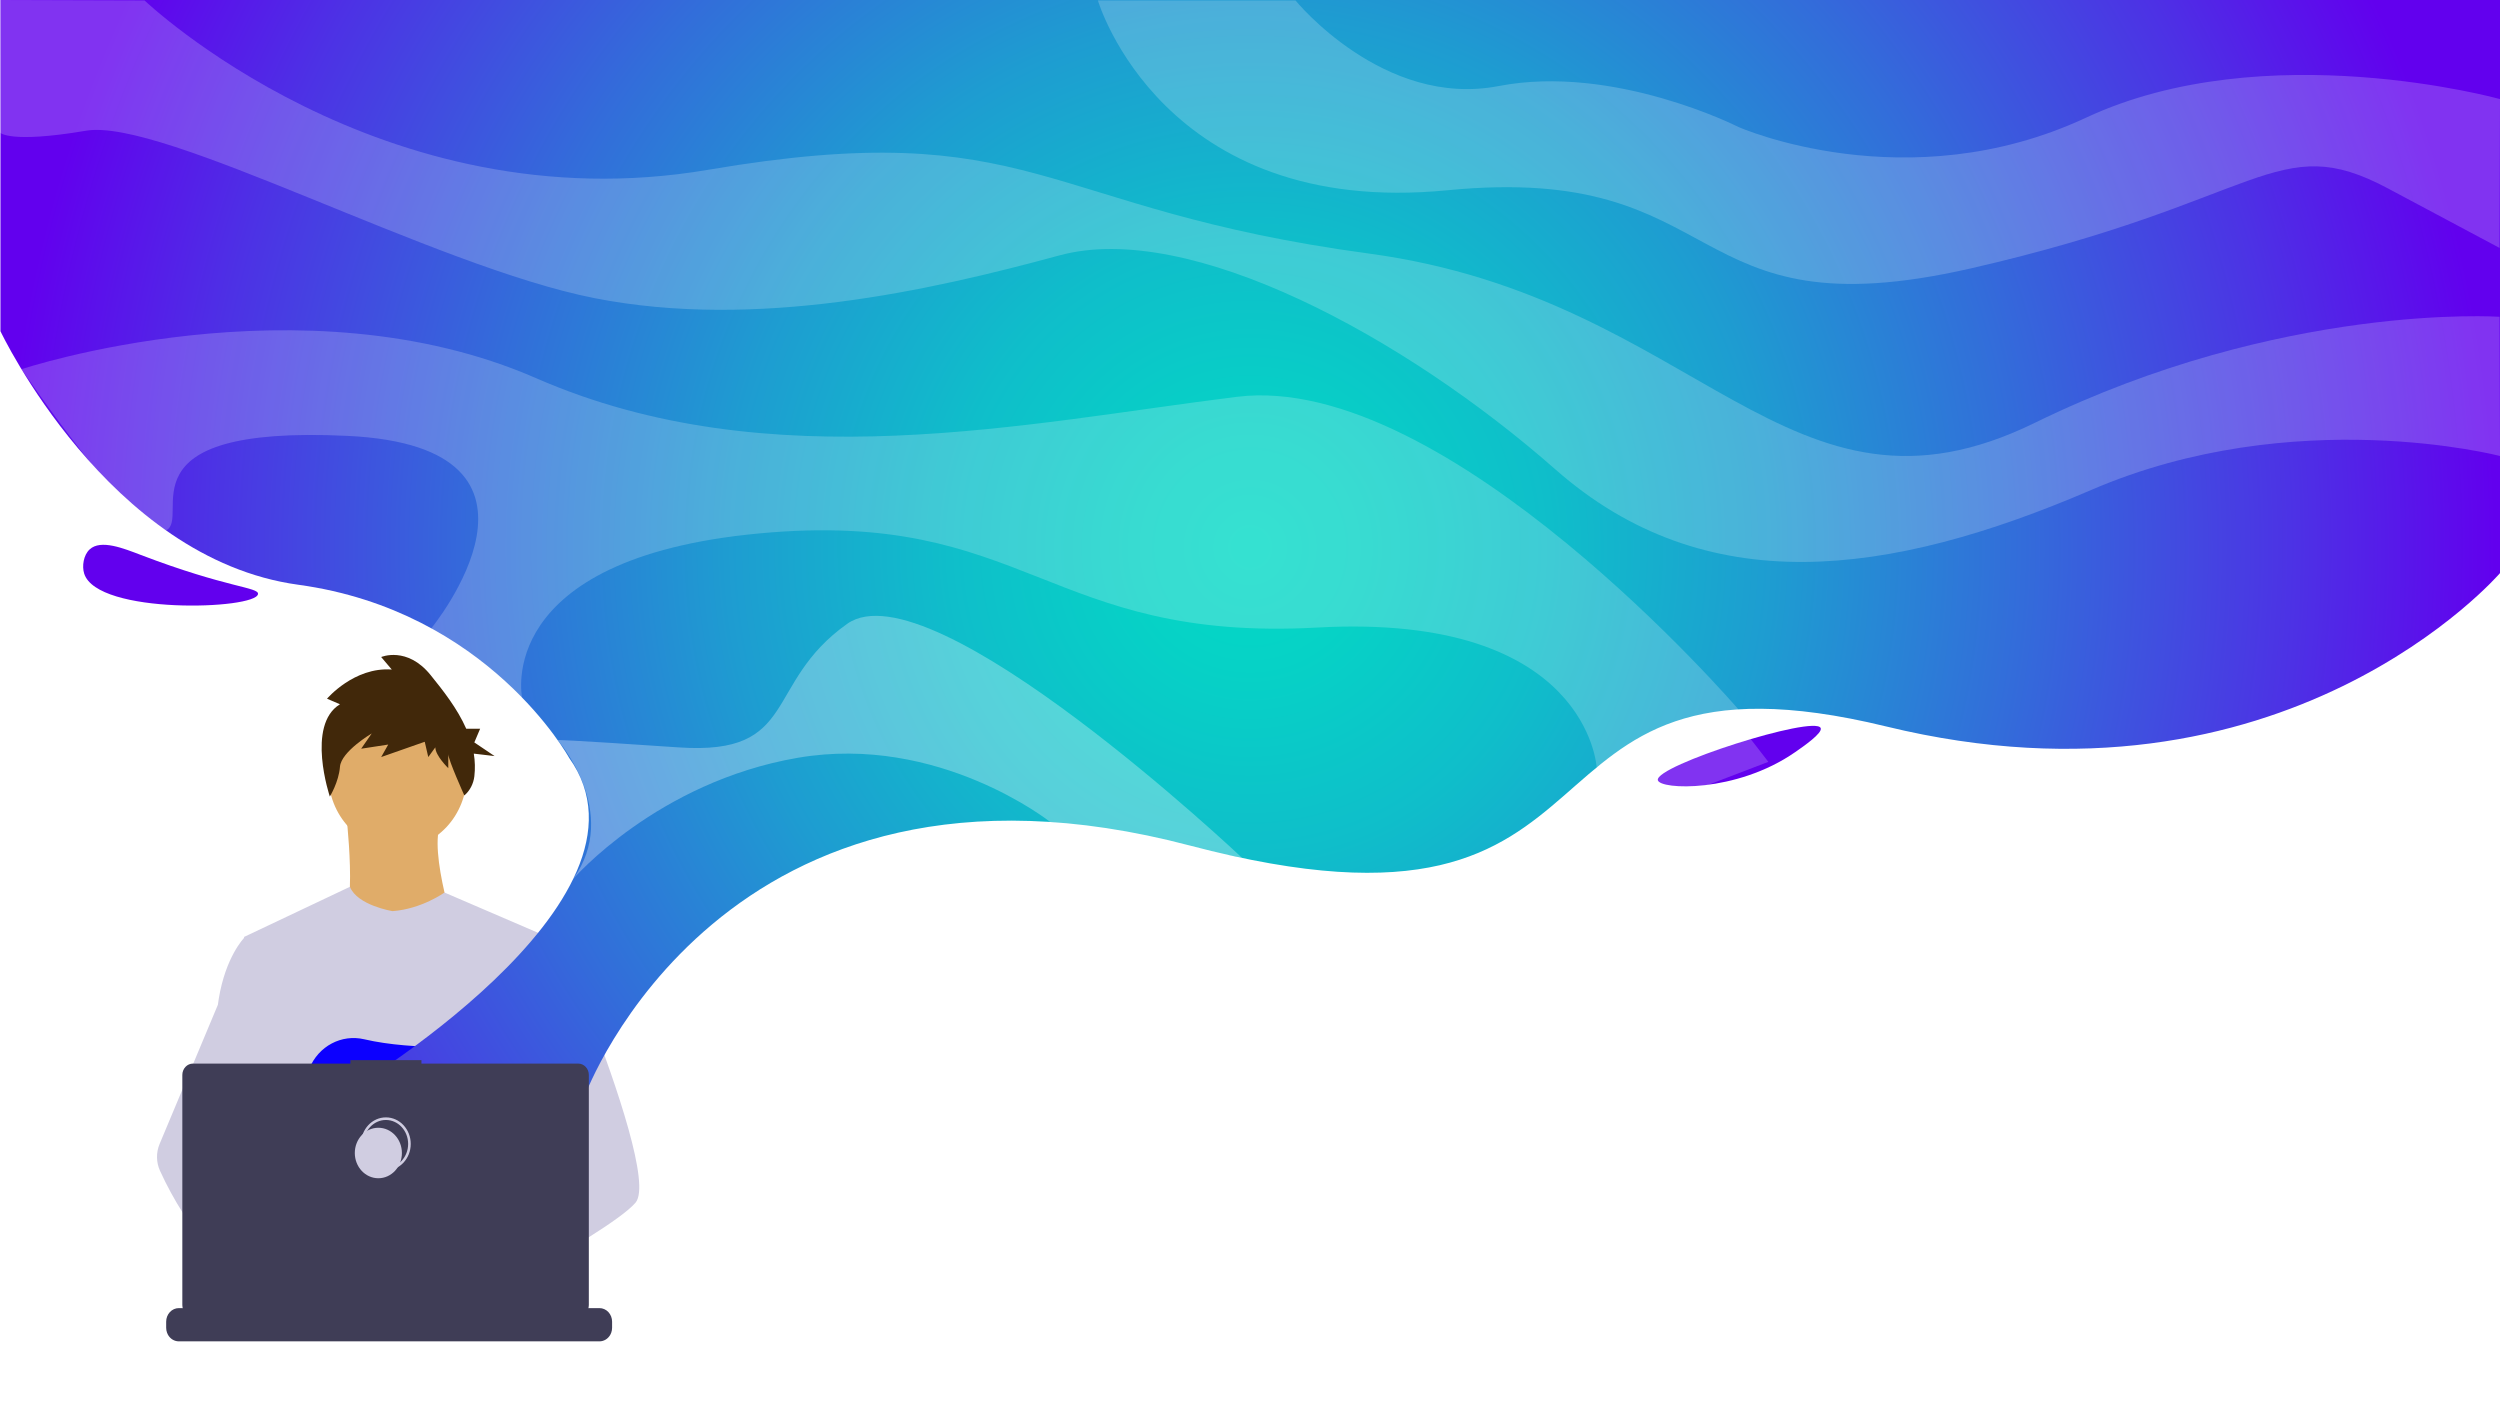 <svg width="1920" height="1080" viewBox="0 0 1920 1080" fill="none" xmlns="http://www.w3.org/2000/svg">
<rect x="0" y="0" width="1920" height="1080" fill="#808080" stroke="none"/>
<g id="background-top" clip-path="url(#clip0)">
<rect width="1920" height="1080" fill="white"/>
<g id="webdev 2">
<g id="webdev 1">
<g id="webdev head">
<path id="Vector" d="M305.348 651.824C334.727 651.824 358.544 626.297 358.544 594.807C358.544 563.317 334.727 537.79 305.348 537.79C275.968 537.79 252.151 563.317 252.151 594.807C252.151 626.297 275.968 651.824 305.348 651.824Z" fill="#E0AC69"/>
<path id="Vector 2" d="M265.643 623.315C265.643 623.315 275.665 704.296 260.246 713.386C244.827 722.476 351.991 723.302 351.991 723.302C351.991 723.302 328.091 653.064 338.884 631.579L265.643 623.315Z" fill="#E0AC69"/>
<path id="Vector 3" d="M261.093 540.874L251.147 536.606C251.147 536.606 271.944 512.065 300.879 514.199L292.74 504.596C292.74 504.596 312.633 496.06 330.717 518.467C340.224 530.246 351.224 544.091 358.08 559.688H368.732L364.286 570.18L379.847 580.672L363.876 578.787C364.827 584.532 364.974 590.398 364.309 596.19C363.624 601.984 360.866 607.265 356.616 610.92C356.616 610.92 344.281 583.553 344.281 579.286V589.955C344.281 589.955 334.335 580.353 334.335 573.951L328.909 581.419L326.197 569.683L292.741 581.419L298.166 571.817L277.369 575.018L285.507 563.281C285.507 563.281 261.998 577.152 261.093 588.888C260.189 600.625 253.307 611.747 253.307 611.747C253.307 611.747 234.871 556.879 261.093 540.874Z" fill="#41280A"/>
</g>
<g id="webdev body">
<path id="webdev torso" d="M430.242 723.712L421.33 767.209L402.485 859.237L401.921 864.277L395.417 922.623L391.091 961.383L388.191 987.42C370.554 997.135 357.771 1003.84 357.771 1003.84C357.771 1003.84 356.672 997.934 354.9 990.374C342.522 994.352 319.619 1000.95 300.21 1002.27C307.278 1010.71 310.526 1018.64 306.12 1024.5C292.824 1042.15 237.932 1005.18 218.733 991.39C218.286 994.691 218.117 998.028 218.227 1001.36L203.534 989.25L204.988 961.383L207.441 914.234L210.523 855.104C209.551 852.573 208.736 849.975 208.085 847.328C203.585 830.177 198.123 795.929 193.935 767.209C190.564 744.096 188.032 724.564 187.497 720.408C187.424 719.866 187.388 719.587 187.388 719.587L268.72 681.067C274.5 695.434 301.491 699.753 301.491 699.753C323.851 698.101 341.379 685.463 341.379 685.463L430.242 723.712Z" fill="#D0CDE1"/>
<path id="webdev leftArm" d="M488.064 923.685C482.645 929.981 469.219 939.464 452.943 949.73C446.888 953.544 440.442 957.475 433.866 961.383C418.176 970.711 401.747 979.953 388.191 987.42C370.554 997.135 357.771 1003.84 357.771 1003.84C357.771 1003.84 356.672 997.934 354.9 990.374C352.527 980.256 348.953 967.175 345.228 961.383C345.097 961.182 344.967 960.996 344.837 960.81C343.752 959.282 342.66 958.39 341.582 958.39L395.417 922.623L418.682 907.162L401.921 864.277L380.899 810.482L393.587 767.209L406.341 723.712H430.242C430.242 723.712 438.156 742.227 448.277 768.047C449.788 771.908 451.351 775.932 452.943 780.088C473.762 834.363 499.718 910.155 488.064 923.685Z" fill="#D0CDE1"/>
<g id="webdev hands">
<path id="Vector 4" d="M363.942 987.319C363.942 987.319 360.499 988.583 354.899 990.374C342.522 994.352 319.619 1000.95 300.21 1002.27C283.5 1003.42 269.379 1000.66 266.796 988.971C265.689 983.946 267.259 979.814 270.681 976.418C280.895 966.268 307.574 962.632 328.734 961.383C334.709 961.034 340.236 960.872 344.837 960.81C352.65 960.701 357.771 960.872 357.771 960.872L357.894 961.383L363.942 987.319Z" fill="#E0AC69"/>
<path id="Vector 5" d="M306.12 1024.5C292.824 1042.15 237.932 1005.18 218.733 991.39C214.552 988.389 212.063 986.49 212.063 986.49L229.628 961.383L235.191 953.436C235.191 953.436 240.168 956.266 247.525 960.872C247.792 961.042 248.06 961.213 248.335 961.383C254.679 965.376 262.644 970.595 270.681 976.418C281.771 984.458 292.983 993.631 300.21 1002.27C307.278 1010.71 310.526 1018.64 306.12 1024.5Z" fill="#E0AC69"/>
</g>
<path id="webdev rightArm" d="M247.525 960.872C245.561 960.864 243.602 961.034 241.665 961.383C225.034 964.446 220.129 980.581 218.733 991.39C218.286 994.691 218.117 998.028 218.227 1001.36L203.534 989.25L198.181 984.838C185.297 980.023 173.817 971.471 163.863 961.383C155.228 952.477 147.481 942.631 140.75 932.005C134.046 921.531 128.069 910.543 122.868 899.129C121.416 895.944 120.637 892.457 120.583 888.913C120.529 885.368 121.203 881.855 122.557 878.621L140.75 835.162L167.343 771.644C167.538 770.132 167.753 768.654 167.986 767.209C173.26 734.799 187.388 720.408 187.388 720.408H198.181L205.401 767.209L214.371 825.354L208.085 847.328L193.559 898.075L207.441 914.234L247.525 960.872Z" fill="#D0CDE1"/>
<path id="Vector 6" d="M259.741 825.4L268.967 836.938C272.395 836.238 275.975 835.414 279.663 834.49L277.012 825.4L283.492 833.503C322.554 823.206 370.971 803.185 370.971 803.185C370.971 803.185 318.7 807.293 279.671 798.154C262.404 794.111 244.637 803.285 237.55 820.642C233.432 830.729 234.079 839.47 248.686 839.47C253.622 839.379 258.545 838.883 263.41 837.985L259.741 825.4Z" fill="#0C00FF"/>
</g>
<path id="Vector 7" d="M470.087 1015.04V1019.74C470.09 1021.04 469.867 1022.32 469.429 1023.52C469.235 1024.06 469 1024.58 468.727 1025.07C467.865 1026.62 466.642 1027.91 465.177 1028.8C463.713 1029.69 462.057 1030.16 460.372 1030.16H137.336C135.652 1030.16 133.996 1029.69 132.531 1028.8C131.066 1027.91 129.843 1026.62 128.98 1025.07C128.708 1024.58 128.473 1024.06 128.279 1023.52C127.841 1022.32 127.618 1021.04 127.62 1019.74V1015.04C127.62 1013.67 127.871 1012.32 128.36 1011.05C128.847 1009.79 129.563 1008.64 130.466 1007.67C131.368 1006.71 132.439 1005.94 133.617 1005.42C134.797 1004.89 136.06 1004.63 137.336 1004.63H155.956V1002.43C155.956 1002.37 155.967 1002.32 155.987 1002.27C156.007 1002.21 156.037 1002.16 156.075 1002.12C156.112 1002.08 156.157 1002.05 156.206 1002.03C156.256 1002.01 156.308 1002 156.361 1002H166.077C166.13 1002 166.183 1002.01 166.232 1002.03C166.281 1002.05 166.325 1002.08 166.364 1002.12C166.401 1002.16 166.431 1002.21 166.451 1002.27C166.472 1002.32 166.482 1002.37 166.482 1002.43V1004.63H172.551V1002.43C172.551 1002.37 172.561 1002.32 172.582 1002.27C172.602 1002.21 172.632 1002.16 172.67 1002.12C172.707 1002.08 172.752 1002.05 172.801 1002.03C172.851 1002.01 172.903 1002 172.956 1002H182.671C182.725 1002 182.778 1002.01 182.827 1002.03C182.876 1002.05 182.92 1002.08 182.958 1002.12C182.996 1002.16 183.026 1002.21 183.046 1002.27C183.066 1002.32 183.077 1002.37 183.077 1002.43V1004.63H189.153V1002.43C189.153 1002.37 189.164 1002.32 189.184 1002.27C189.204 1002.21 189.234 1002.16 189.272 1002.12C189.309 1002.08 189.354 1002.05 189.403 1002.03C189.453 1002.01 189.505 1002 189.558 1002H199.274C199.327 1002 199.38 1002.01 199.429 1002.03C199.478 1002.05 199.522 1002.08 199.56 1002.12C199.598 1002.16 199.628 1002.21 199.648 1002.27C199.669 1002.32 199.679 1002.37 199.679 1002.43V1004.63H205.748V1002.43C205.748 1002.37 205.759 1002.32 205.779 1002.27C205.799 1002.21 205.829 1002.16 205.867 1002.12C205.904 1002.08 205.949 1002.05 205.998 1002.03C206.048 1002.01 206.1 1002 206.153 1002H215.868C215.922 1002 215.975 1002.01 216.024 1002.03C216.073 1002.05 216.117 1002.08 216.155 1002.12C216.193 1002.16 216.223 1002.21 216.243 1002.27C216.263 1002.32 216.274 1002.37 216.274 1002.43V1004.63H222.343V1002.43C222.343 1002.37 222.353 1002.32 222.374 1002.27C222.394 1002.21 222.424 1002.16 222.462 1002.12C222.499 1002.08 222.544 1002.05 222.593 1002.03C222.642 1002.01 222.695 1002 222.748 1002H232.463C232.517 1002 232.57 1002.01 232.619 1002.03C232.668 1002.05 232.712 1002.08 232.75 1002.12C232.787 1002.16 232.818 1002.21 232.838 1002.27C232.858 1002.32 232.868 1002.37 232.868 1002.43V1004.63H238.945V1002.43C238.945 1002.37 238.955 1002.32 238.976 1002.27C238.996 1002.21 239.026 1002.16 239.064 1002.12C239.101 1002.08 239.146 1002.05 239.195 1002.03C239.245 1002.01 239.297 1002 239.35 1002H249.065C249.119 1002 249.172 1002.01 249.221 1002.03C249.27 1002.05 249.314 1002.08 249.352 1002.12C249.39 1002.16 249.42 1002.21 249.44 1002.27C249.46 1002.32 249.471 1002.37 249.471 1002.43V1004.63H255.54V1002.43C255.54 1002.37 255.55 1002.32 255.571 1002.27C255.591 1002.21 255.621 1002.16 255.659 1002.12C255.696 1002.08 255.741 1002.05 255.79 1002.03C255.839 1002.01 255.892 1002 255.945 1002H332.047C332.101 1002 332.154 1002.01 332.203 1002.03C332.252 1002.05 332.296 1002.08 332.334 1002.12C332.372 1002.16 332.402 1002.21 332.422 1002.27C332.442 1002.32 332.452 1002.37 332.452 1002.43V1004.63H338.529V1002.43C338.529 1002.37 338.539 1002.32 338.56 1002.27C338.58 1002.21 338.61 1002.16 338.648 1002.12C338.685 1002.08 338.73 1002.05 338.779 1002.03C338.828 1002.01 338.881 1002 338.934 1002H348.649C348.756 1002 348.859 1002.04 348.935 1002.13C349.01 1002.21 349.054 1002.32 349.054 1002.43V1004.63H355.124V1002.43C355.124 1002.37 355.135 1002.32 355.155 1002.27C355.175 1002.21 355.205 1002.16 355.242 1002.12C355.28 1002.08 355.325 1002.05 355.374 1002.03C355.423 1002.01 355.476 1002 355.529 1002H365.244C365.298 1002 365.351 1002.01 365.4 1002.03C365.449 1002.05 365.494 1002.08 365.531 1002.12C365.569 1002.16 365.599 1002.21 365.619 1002.27C365.639 1002.32 365.649 1002.37 365.649 1002.43V1004.63H371.719V1002.43C371.719 1002.37 371.73 1002.32 371.75 1002.27C371.77 1002.21 371.8 1002.16 371.837 1002.12C371.875 1002.08 371.92 1002.05 371.969 1002.03C372.018 1002.01 372.071 1002 372.124 1002H381.839C381.893 1002 381.945 1002.01 381.995 1002.03C382.044 1002.05 382.089 1002.08 382.126 1002.12C382.164 1002.16 382.194 1002.21 382.214 1002.27C382.234 1002.32 382.244 1002.37 382.244 1002.43V1004.63H388.321V1002.43C388.321 1002.37 388.332 1002.32 388.352 1002.27C388.372 1002.21 388.402 1002.16 388.439 1002.12C388.477 1002.08 388.522 1002.05 388.571 1002.03C388.62 1002.01 388.673 1002 388.726 1002H398.441C398.548 1002 398.65 1002.04 398.724 1002.13C398.799 1002.21 398.84 1002.32 398.839 1002.43V1004.63H404.916V1002.43C404.916 1002.37 404.927 1002.32 404.947 1002.27C404.967 1002.21 404.997 1002.16 405.034 1002.12C405.072 1002.08 405.117 1002.05 405.166 1002.03C405.215 1002.01 405.268 1002 405.321 1002H415.036C415.09 1002 415.142 1002.01 415.192 1002.03C415.241 1002.05 415.286 1002.08 415.323 1002.12C415.361 1002.16 415.391 1002.21 415.411 1002.27C415.431 1002.32 415.441 1002.37 415.441 1002.43V1004.63H421.511V1002.43C421.511 1002.37 421.521 1002.32 421.542 1002.27C421.562 1002.21 421.592 1002.16 421.629 1002.12C421.667 1002.08 421.712 1002.05 421.761 1002.03C421.81 1002.01 421.863 1002 421.916 1002H431.631C431.685 1002 431.737 1002.01 431.787 1002.03C431.836 1002.05 431.881 1002.08 431.918 1002.12C431.956 1002.16 431.985 1002.21 432.006 1002.27C432.026 1002.32 432.036 1002.37 432.036 1002.43V1004.63H460.372C461.648 1004.63 462.912 1004.89 464.09 1005.42C465.269 1005.94 466.341 1006.71 467.243 1007.67C468.145 1008.64 468.86 1009.79 469.349 1011.05C469.837 1012.32 470.088 1013.67 470.087 1015.04Z" fill="#3F3D56"/>
</g>
</g>
<g id="portfolio-bg-02 1" clip-path="url(#clip1)">
<g id="Layer 2">
<path id="Vector_2" d="M0.352 254.372V0H1920V440.15C1920 440.15 1754.77 632.472 1448.65 557.932C1142.53 483.393 1272.67 743.896 913.886 649.392C555.097 554.889 449.348 841.029 449.348 841.029H262.793C262.793 841.029 515.748 692.021 437.051 581.983C437.051 581.983 375.218 469.088 229.066 449.081C82.914 429.074 0.352 254.372 0.352 254.372Z" fill="url(#paint0_radial)"/>
<path id="Vector_3" d="M68.86 421.929C64.11 426.331 62.859 434.791 64.644 440.507C74.678 472.375 196.476 468.159 198.148 456.226C198.893 450.91 174.651 451.611 108.209 426.216C95.013 421.172 77.376 414.041 68.86 421.929Z" fill="url(#paint1_radial)"/>
<path id="Vector_4" d="M1273.21 599.132C1270.99 587.957 1393.68 548.986 1398.28 559.118C1399.98 562.877 1385.29 573.066 1378.61 577.696C1333.26 609.136 1274.68 606.592 1273.21 599.132Z" fill="url(#paint2_radial)"/>
</g>
<g id="Layer 3">
<path id="Vector_5" opacity="0.2" d="M0 101.82L0.351 0L111.019 0.357C111.019 0.357 292.304 173.273 543.854 130.401C795.403 87.53 796.809 160.412 1051.17 194.709C1305.53 229.006 1372.98 417.642 1562.7 324.753C1752.42 231.864 1919.65 243.297 1919.65 243.297L1920 350.205C1920 350.205 1762.25 309.034 1606.27 376.199C1450.28 443.365 1309.75 461.943 1194.51 360.48C1079.28 259.017 913.449 168.986 813.672 196.138C713.896 223.29 580.392 253.3 456.725 229.006C333.058 204.712 125.072 90.388 66.049 100.391C7.027 110.395 0 101.82 0 101.82Z" fill="white"/>
<path id="Vector_6" opacity="0.2" d="M16.484 283.553C16.484 283.553 107.548 417.085 127.503 407.353C147.459 397.621 88.534 326.182 267.008 334.757C445.482 343.331 331.245 482.535 331.245 482.535L400.99 535.753C400.99 535.753 378.027 428.817 583.202 409.653C788.377 390.49 803.835 493.382 1011.82 481.949C1219.81 470.517 1226.23 589.386 1226.23 589.386L1335.13 544.828C1335.13 544.828 1111.6 284.74 949.987 304.746C788.377 324.753 591.634 369.054 411.755 290.456C231.876 211.858 16.484 283.553 16.484 283.553Z" fill="white"/>
<path id="Vector_7" opacity="0.2" d="M843.184 0.357C843.184 0.357 892.37 167.557 1111.6 146.121C1330.83 124.685 1288.67 257.588 1513.52 206.141C1738.36 154.695 1748.2 98.962 1833.92 144.692L1919.65 190.422L1920 76.097C1920 76.097 1739.77 26.08 1602.05 90.388C1464.33 154.695 1335.13 97.533 1335.13 97.533C1335.13 97.533 1239.48 48.945 1150.95 66.094C1062.41 83.243 994.957 0.357 994.957 0.357H843.184Z" fill="white"/>
<path id="Vector_8" opacity="0.3" d="M428.253 568.365C428.253 568.365 477.073 623.769 440.198 675.044C440.198 675.044 504.505 600.561 612.714 581.983C720.922 563.406 806.505 631.243 806.505 631.243L953.964 658.895C953.964 658.895 715.301 433.362 650.657 479.091C586.013 524.821 614.119 580.326 521.369 574.009C428.619 567.693 428.253 568.365 428.253 568.365Z" fill="white"/>
<path id="Vector_9" opacity="0.2" d="M1341.87 564.149L1358.09 585.099L1280.23 614.852L1257.75 585.099L1341.87 564.149Z" fill="white"/>
</g>
</g>
<path id="webdev computer" d="M444.077 816.833H323.672V814.173H269.075V816.833H148.173C146.013 816.833 143.941 817.753 142.414 819.39C140.886 821.027 140.028 823.247 140.028 825.562V1002.28C140.028 1004.59 140.886 1006.81 142.414 1008.45C143.941 1010.09 146.013 1011.01 148.173 1011.01H444.077C446.237 1011.01 448.308 1010.09 449.836 1008.45C451.363 1006.81 452.221 1004.59 452.221 1002.28V825.562C452.221 824.416 452.011 823.281 451.601 822.222C451.192 821.163 450.592 820.201 449.836 819.39C449.08 818.579 448.182 817.936 447.194 817.498C446.205 817.059 445.146 816.833 444.077 816.833Z" fill="#3F3D56"/>
<path id="Vector 8" d="M296.362 897.912C306.35 897.912 314.447 889.234 314.447 878.528C314.447 867.823 306.35 859.144 296.362 859.144C286.374 859.144 278.277 867.823 278.277 878.528C278.277 889.234 286.374 897.912 296.362 897.912Z" stroke="#D0CDE1" stroke-width="2" stroke-miterlimit="10"/>
<path id="Vector 9" d="M290.574 904.89C300.562 904.89 308.659 896.212 308.659 885.506C308.659 874.801 300.562 866.122 290.574 866.122C280.586 866.122 272.489 874.801 272.489 885.506C272.489 896.212 280.586 904.89 290.574 904.89Z" fill="#D0CDE1"/>
</g>
<defs>
<radialGradient id="paint0_radial" cx="0" cy="0" r="1" gradientUnits="userSpaceOnUse" gradientTransform="translate(960.177 420.5) scale(1005.15 1022.13)">
<stop stop-color="#03DAC5"/>
<stop offset="0.09" stop-color="#06D2C6"/>
<stop offset="0.23" stop-color="#0FBECA"/>
<stop offset="0.4" stop-color="#1E9CD1"/>
<stop offset="0.59" stop-color="#336CDA"/>
<stop offset="0.8" stop-color="#4D31E5"/>
<stop offset="0.95" stop-color="#6200EE"/>
</radialGradient>
<radialGradient id="paint1_radial" cx="0" cy="0" r="1" gradientUnits="userSpaceOnUse" gradientTransform="translate(12584.3 14834.6) scale(6522.77 2266.96)">
<stop stop-color="#03DAC5"/>
<stop offset="0.09" stop-color="#06D2C6"/>
<stop offset="0.23" stop-color="#0FBECA"/>
<stop offset="0.4" stop-color="#1E9CD1"/>
<stop offset="0.59" stop-color="#336CDA"/>
<stop offset="0.8" stop-color="#4D31E5"/>
<stop offset="0.95" stop-color="#6200EE"/>
</radialGradient>
<radialGradient id="paint2_radial" cx="0" cy="0" r="1" gradientUnits="userSpaceOnUse" gradientTransform="translate(120317 19427.9) scale(5713.35 2119.89)">
<stop stop-color="#03DAC5"/>
<stop offset="0.09" stop-color="#06D2C6"/>
<stop offset="0.23" stop-color="#0FBECA"/>
<stop offset="0.4" stop-color="#1E9CD1"/>
<stop offset="0.59" stop-color="#336CDA"/>
<stop offset="0.8" stop-color="#4D31E5"/>
<stop offset="0.95" stop-color="#6200EE"/>
</radialGradient>
<clipPath id="clip0">
<rect width="1920" height="1080" fill="white"/>
</clipPath>
<clipPath id="clip1">
<rect width="1920" height="841" fill="white"/>
</clipPath>
</defs>
</svg>
